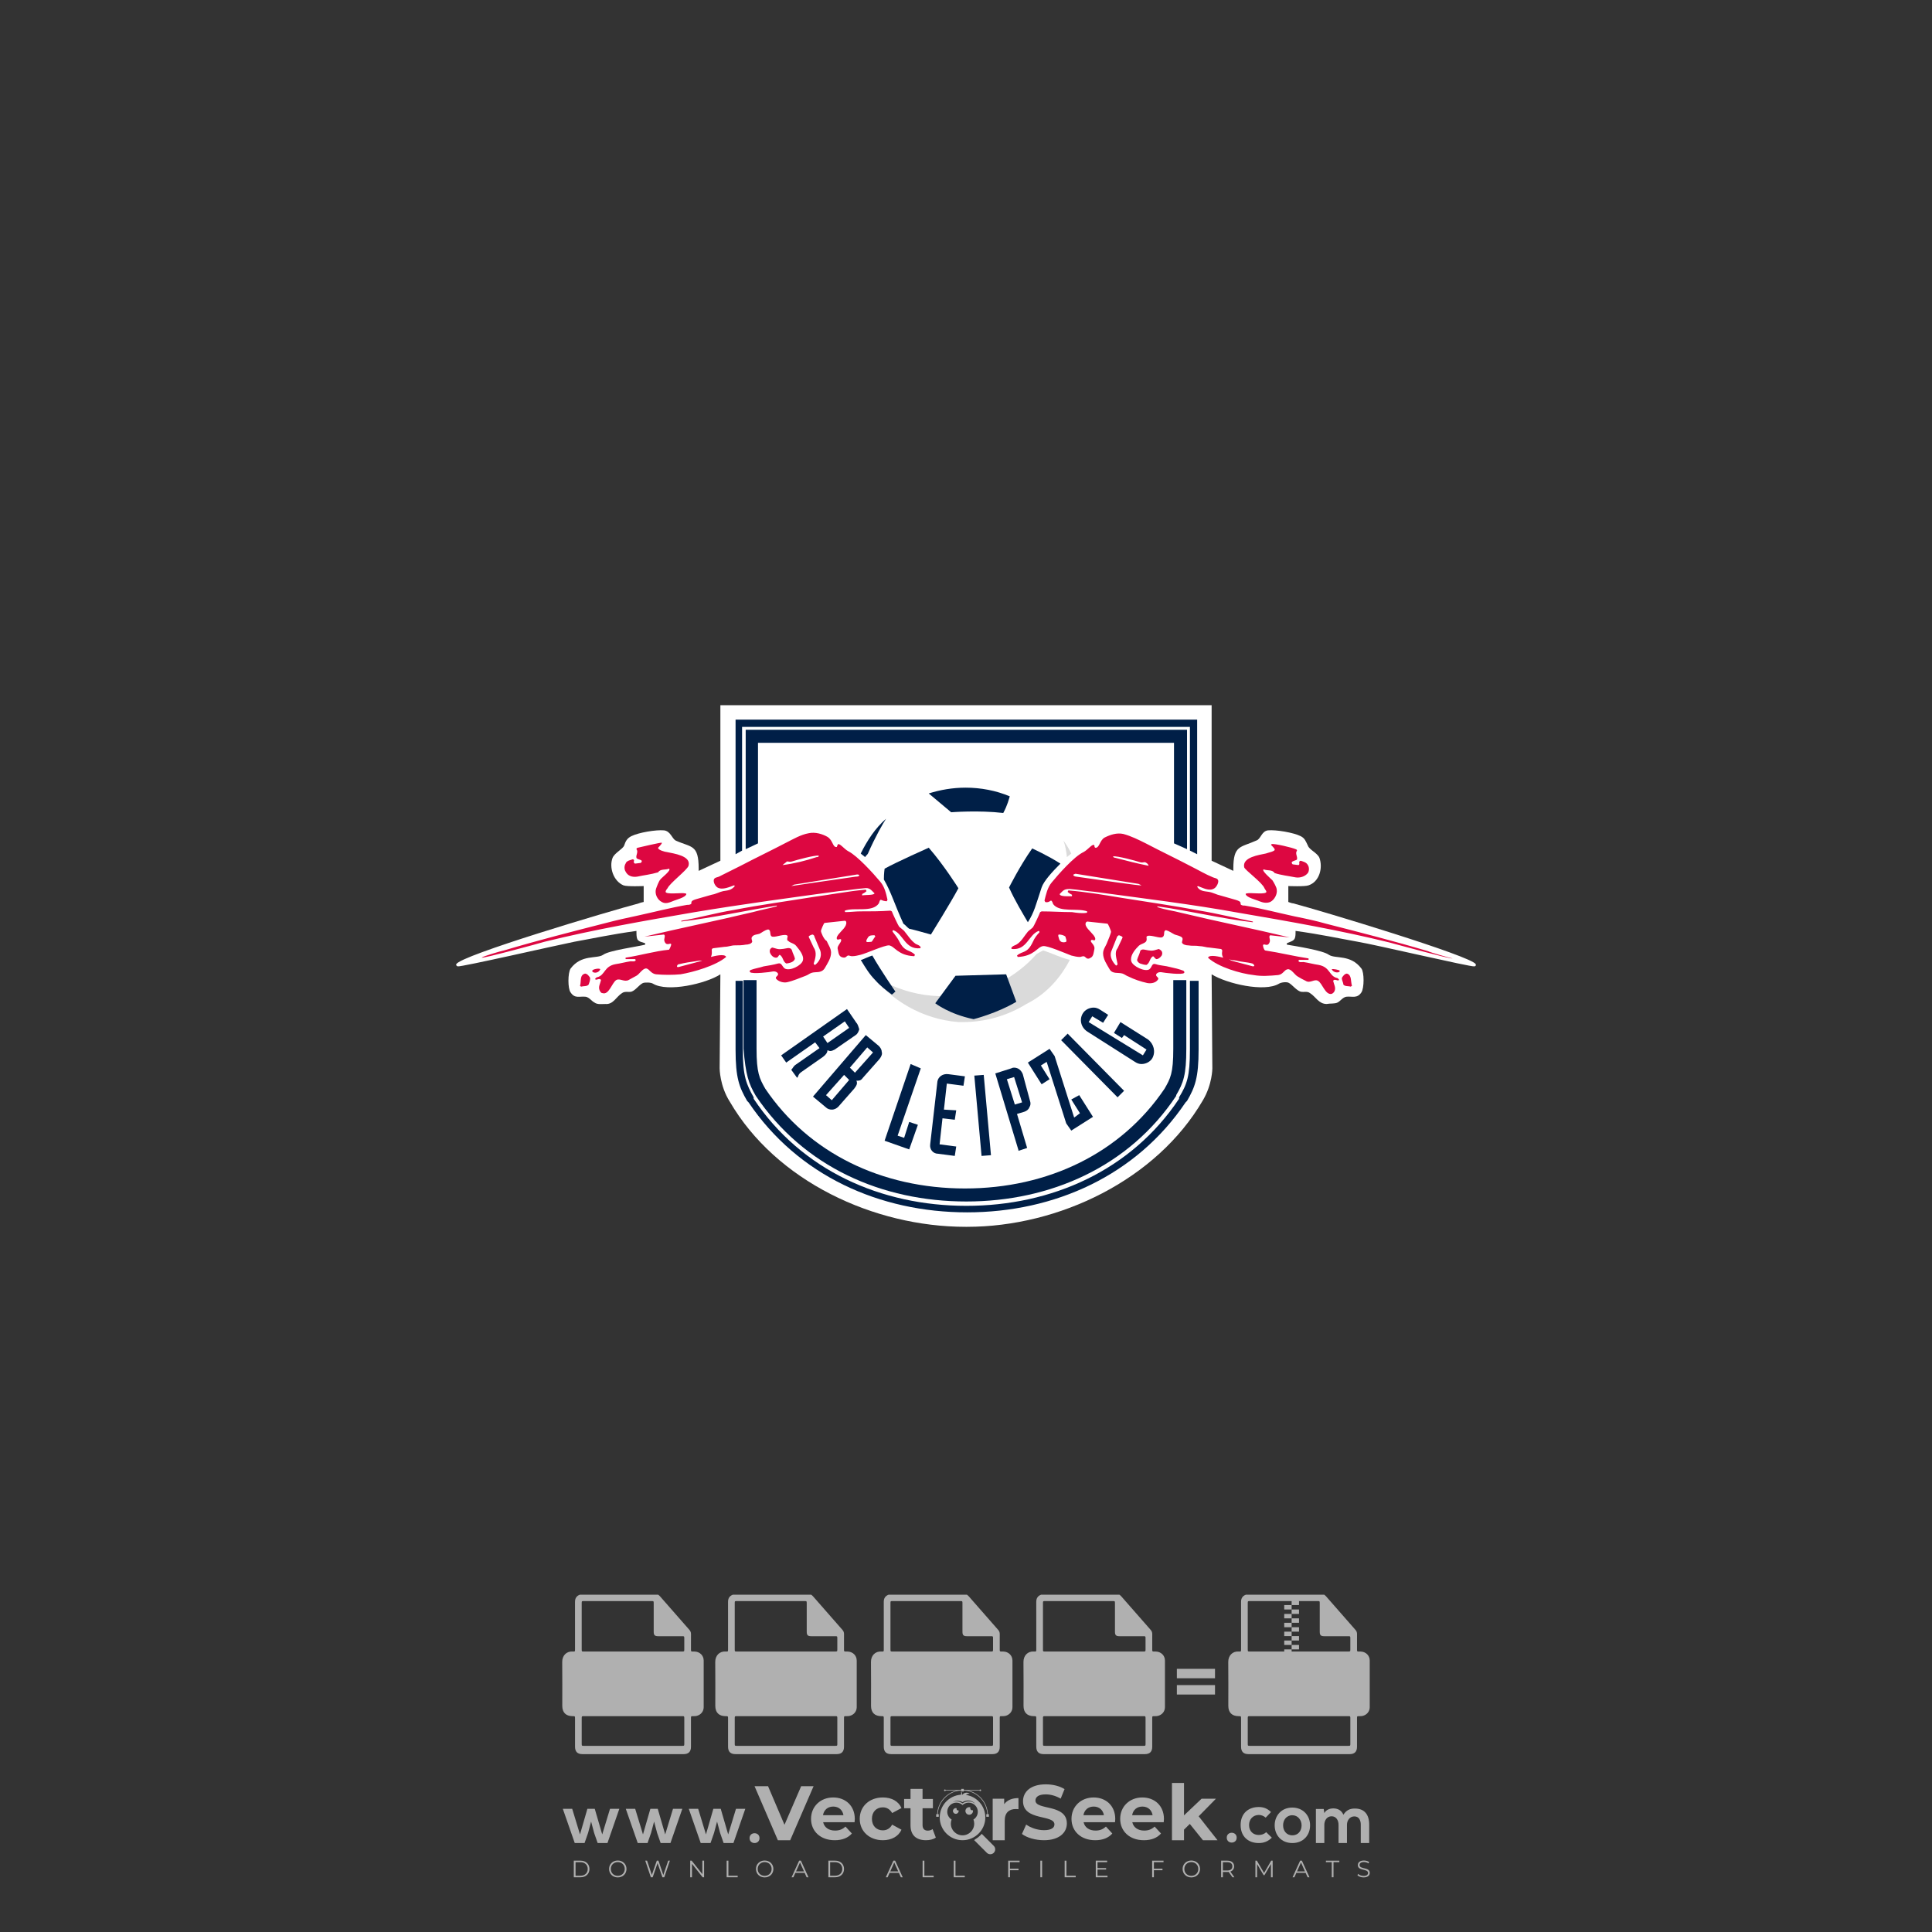 <?xml version="1.0" encoding="iso-8859-1"?>
<!-- Generator: Adobe Illustrator 26.0.1, SVG Export Plug-In . SVG Version: 6.00 Build 0)  -->
<svg version="1.1" id="Layer_1" xmlns="http://www.w3.org/2000/svg" xmlns:xlink="http://www.w3.org/1999/xlink" x="0px" y="0px"
	 viewBox="0 0 1000 1000" style="enable-background:new 0 0 1000 1000;" xml:space="preserve">
<rect x="0" y="0" width="1000" height="1000" fill="#333333" stroke="none"/>
<g id="watermark_1_">
	<g>
		<g id="watermark" style="opacity:0.61;">
			<g>
				<g>
					<g>
						<g>
							<polygon style="fill:#FFFFFF;" points="421.112,924.528 409.007,952.493 402.615,952.493 390.55,924.528 397.541,924.528 
								406.051,944.503 414.68,924.528 							"/>
						</g>
						<g>
							<path style="fill:#FFFFFF;" d="M442.323,943.185h-16.26c0.599,2.677,2.876,4.315,6.153,4.315
								c2.277,0,3.915-0.679,5.393-2.077l3.316,3.595c-1.997,2.278-4.994,3.476-8.868,3.476c-7.431,0-12.265-4.674-12.265-11.067
								c0-6.432,4.914-11.066,11.466-11.066c6.312,0,11.186,4.235,11.186,11.146C442.443,941.987,442.363,942.666,442.323,943.185
								 M425.983,939.55h10.587c-0.44-2.717-2.478-4.475-5.274-4.475C428.46,935.075,426.422,936.793,425.983,939.55"/>
						</g>
						<g>
							<path style="fill:#FFFFFF;" d="M444.997,941.427c0-6.471,4.994-11.066,11.985-11.066c4.514,0,8.07,1.958,9.628,5.473
								l-4.834,2.597c-1.159-2.038-2.877-2.956-4.834-2.956c-3.156,0-5.633,2.198-5.633,5.952c0,3.756,2.477,5.953,5.633,5.953
								c1.958,0,3.675-0.879,4.834-2.956l4.834,2.637c-1.558,3.436-5.114,5.433-9.628,5.433
								C449.991,952.493,444.997,947.899,444.997,941.427"/>
						</g>
						<g>
							<path style="fill:#FFFFFF;" d="M484.386,951.135c-1.279,0.919-3.157,1.358-5.074,1.358c-5.073,0-8.03-2.597-8.03-7.711
								v-8.829h-3.316v-4.794h3.316v-5.233h6.232v5.233h5.353v4.794h-5.353v8.749c0,1.837,0.998,2.836,2.677,2.836
								c0.918,0,1.837-0.279,2.517-0.799L484.386,951.135z"/>
						</g>
					</g>
					<g>
						<path style="fill:#FFFFFF;" d="M527.157,930.68v5.753c-0.519-0.04-0.918-0.08-1.398-0.08c-3.435,0-5.713,1.877-5.713,5.993
							v10.147h-6.232V931h5.953v2.836C521.284,931.759,523.841,930.68,527.157,930.68"/>
					</g>
					<g>
						<path style="fill:#FFFFFF;" d="M528.954,949.257l2.197-4.874c2.357,1.718,5.873,2.916,9.229,2.916
							c3.836,0,5.393-1.278,5.393-2.996c0-5.233-16.26-1.638-16.26-12.025c0-4.754,3.835-8.709,11.785-8.709
							c3.516,0,7.112,0.839,9.708,2.477l-1.998,4.914c-2.597-1.478-5.273-2.197-7.75-2.197c-3.835,0-5.313,1.438-5.313,3.196
							c0,5.154,16.259,1.598,16.259,11.865c0,4.675-3.875,8.67-11.865,8.67C535.905,952.493,531.43,951.175,528.954,949.257"/>
					</g>
					<g>
						<path style="fill:#FFFFFF;" d="M577.131,943.185h-16.26c0.599,2.677,2.876,4.315,6.153,4.315c2.277,0,3.915-0.679,5.393-2.077
							l3.316,3.595c-1.998,2.278-4.994,3.476-8.869,3.476c-7.431,0-12.265-4.674-12.265-11.067c0-6.432,4.914-11.066,11.466-11.066
							c6.312,0,11.187,4.235,11.187,11.146C577.251,941.987,577.171,942.666,577.131,943.185 M560.791,939.55h10.587
							c-0.439-2.717-2.477-4.475-5.273-4.475C563.268,935.075,561.231,936.793,560.791,939.55"/>
					</g>
					<g>
						<path style="fill:#FFFFFF;" d="M602.337,943.185h-16.26c0.599,2.677,2.876,4.315,6.152,4.315c2.277,0,3.915-0.679,5.393-2.077
							l3.316,3.595c-1.998,2.278-4.994,3.476-8.869,3.476c-7.431,0-12.265-4.674-12.265-11.067c0-6.432,4.914-11.066,11.466-11.066
							c6.312,0,11.186,4.235,11.186,11.146C602.457,941.987,602.377,942.666,602.337,943.185 M585.997,939.55h10.587
							c-0.439-2.717-2.477-4.475-5.273-4.475C588.474,935.075,586.437,936.793,585.997,939.55"/>
					</g>
					<g>
						<polygon style="fill:#FFFFFF;" points="615.838,944.064 612.841,947.02 612.841,952.493 606.61,952.493 606.61,922.85 
							612.841,922.85 612.841,939.629 621.95,931 629.381,931 620.432,940.108 630.18,952.493 622.63,952.493 						"/>
					</g>
					<g>
						<path style="fill:#FFFFFF;" d="M514.371,955.416L514.371,955.416l-6.226-6.226c-0.947,1.107-2.075,2.054-3.339,2.796
							c-0.201,0.15-0.406,0.296-0.616,0.433l6.589,6.589c0.992,0.992,2.601,0.992,3.592,0
							C515.363,958.017,515.363,956.408,514.371,955.416"/>
					</g>
					<g>
						<path style="fill:#FFFFFF;" d="M499.965,929.04c0.48-0.377,1.077-0.612,1.735-0.612c0.091,0,0.181,0.005,0.27,0.013
							c-0.466-0.34-1.041-0.542-1.663-0.542c-0.859,0-1.619,0.392-2.137,0.998c-0.111,0-0.218,0.013-0.328,0.016
							c0.086-0.167,0.139-0.354,0.139-0.555c0-0.509-0.311-0.945-0.752-1.13c0.19,0.275,0.301,0.608,0.301,0.968
							c0,0.267-0.066,0.517-0.176,0.742c-6.119,0.437-10.95,5.527-10.95,11.757c0,6.516,5.283,11.799,11.799,11.799
							c6.517,0,11.8-5.283,11.8-11.799C510.004,934.777,505.644,929.892,499.965,929.04 M495.61,932.114
							c0.947,0,1.837,0.244,2.611,0.674c0.813-0.532,1.785-0.842,2.828-0.842c1.547,0,2.934,0.68,3.883,1.756
							c-0.948-0.826-2.186-1.328-3.541-1.328c-0.977,0-1.895,0.261-2.686,0.716c-0.172,0.1-0.34,0.208-0.499,0.326
							c-0.142-0.104-0.29-0.203-0.444-0.292c-0.803-0.476-1.741-0.749-2.743-0.749c-0.653,0-1.279,0.117-1.86,0.331
							C493.895,932.328,494.727,932.114,495.61,932.114 M503.858,941.785c0.25,0.664,0.394,1.38,0.394,2.131
							c0,3.34-2.707,6.047-6.047,6.047c-3.339,0-6.047-2.707-6.047-6.047c0-0.751,0.143-1.467,0.394-2.131
							c-1.35-0.831-2.253-2.317-2.253-4.019c0-2.607,2.114-4.72,4.72-4.72c1.23,0,2.346,0.474,3.186,1.244
							c0.84-0.77,1.956-1.244,3.186-1.244c2.607,0,4.72,2.113,4.72,4.72C506.111,939.467,505.208,940.954,503.858,941.785"/>
					</g>
					<g>
						<path style="fill:#FFFFFF;" d="M503.627,937.351c0,1.082-0.879,1.961-1.961,1.961c-1.082,0-1.961-0.879-1.961-1.961
							s0.879-1.961,1.961-1.961c0.22,0,0.428,0.037,0.625,0.102c-0.065,0.135-0.099,0.287-0.099,0.445
							c0,0.595,0.482,1.076,1.077,1.076c0.11,0,0.217-0.017,0.318-0.048C503.613,937.089,503.627,937.218,503.627,937.351"/>
					</g>
					<g>
						<path style="fill:#FFFFFF;" d="M496.201,937.351c0,0.818-0.665,1.482-1.483,1.482c-0.818,0-1.483-0.664-1.483-1.482
							s0.665-1.483,1.483-1.483c0.166,0,0.324,0.027,0.473,0.077c-0.049,0.102-0.075,0.217-0.075,0.337
							c0,0.449,0.364,0.814,0.814,0.814c0.083,0,0.164-0.013,0.241-0.036C496.191,937.153,496.201,937.251,496.201,937.351"/>
					</g>
					<g>
						<g>
							<g>
								<rect x="484.56" y="939.024" style="fill:#FFFFFF;" width="1.34" height="1.34"/>
							</g>
							<g>
								<rect x="510.51" y="939.024" style="fill:#FFFFFF;" width="1.34" height="1.34"/>
							</g>
							<g>
								<path style="fill:#FFFFFF;" d="M511.332,939.572h-0.304c0-7.07-5.752-12.823-12.823-12.823
									c-7.07,0-12.823,5.753-12.823,12.823h-0.305c0-3.506,1.365-6.803,3.845-9.282c2.479-2.48,5.776-3.845,9.282-3.845
									c3.507,0,6.803,1.365,9.283,3.845C509.966,932.769,511.332,936.065,511.332,939.572"/>
							</g>
						</g>
						<g>
							<rect x="497.534" y="925.927" style="fill:#FFFFFF;" width="1.34" height="1.34"/>
						</g>
						<g>
							<rect x="489.006" y="926.445" style="fill:#FFFFFF;" width="18.397" height="0.304"/>
						</g>
						<g>
							<path style="fill:#FFFFFF;" d="M489.494,926.658c0,0.235-0.191,0.427-0.427,0.427c-0.235,0-0.426-0.191-0.426-0.427
								s0.191-0.427,0.426-0.427C489.303,926.231,489.494,926.422,489.494,926.658"/>
						</g>
						<g>
							<path style="fill:#FFFFFF;" d="M507.829,926.658c0,0.235-0.191,0.427-0.427,0.427c-0.235,0-0.426-0.191-0.426-0.427
								s0.191-0.427,0.426-0.427C507.639,926.231,507.829,926.422,507.829,926.658"/>
						</g>
					</g>
				</g>
				<g>
					<path style="fill:#FFFFFF;" d="M640.109,951.171c0,3.395-5.146,3.395-5.146,0C634.963,947.779,640.109,947.779,640.109,951.171
						z"/>
				</g>
				<g>
					<g>
						<g>
							<path style="fill:#FFFFFF;" d="M307.849,936.236l3.859,13.253l4.038-13.253h4.823l-6.145,17.721h-5.073l-1.822-5.216
								l-1.572-5.896l-1.571,5.896l-1.822,5.216h-5.073l-6.18-17.721h4.858l4.038,13.253l3.822-13.253H307.849z"/>
						</g>
						<g>
							<path style="fill:#FFFFFF;" d="M340.449,936.236l3.859,13.253l4.038-13.253h4.823l-6.145,17.721h-5.073l-1.822-5.216
								l-1.571-5.896l-1.572,5.896l-1.822,5.216h-5.073l-6.18-17.721h4.858l4.038,13.253l3.822-13.253H340.449z"/>
						</g>
						<g>
							<path style="fill:#FFFFFF;" d="M373.048,936.236l3.859,13.253l4.038-13.253h4.823l-6.145,17.721h-5.073l-1.822-5.216
								l-1.572-5.896l-1.571,5.896l-1.822,5.216h-5.073l-6.18-17.721h4.858l4.038,13.253l3.822-13.253H373.048z"/>
						</g>
					</g>
					<g>
						<path style="fill:#FFFFFF;" d="M393.123,951.412c0,3.395-5.146,3.395-5.146,0C387.977,948.02,393.123,948.02,393.123,951.412z
							"/>
					</g>
					<g>
						<path style="fill:#FFFFFF;" d="M658.296,951.171c-2.036,2.001-4.177,2.787-6.787,2.787c-5.108,0-9.361-3.072-9.361-9.323
							c0-6.251,4.253-9.326,9.361-9.326c2.502,0,4.43,0.716,6.359,2.609l-2.752,2.894c-1.036-0.931-2.321-1.393-3.534-1.393
							c-2.929,0-5.073,2.144-5.073,5.216c0,3.357,2.286,5.143,5,5.143c1.393,0,2.787-0.393,3.857-1.463L658.296,951.171z"/>
					</g>
					<g>
						<path style="fill:#FFFFFF;" d="M678.097,944.777c0,5.073-3.465,9.181-9.181,9.181c-5.716,0-9.146-4.107-9.146-9.181
							c0-5.038,3.502-9.181,9.111-9.181S678.097,939.739,678.097,944.777z M664.128,944.777c0,2.679,1.609,5.181,4.788,5.181
							c3.179,0,4.788-2.502,4.788-5.181c0-2.644-1.859-5.216-4.788-5.216C665.772,939.561,664.128,942.133,664.128,944.777z"/>
					</g>
					<g>
						<path style="fill:#FFFFFF;" d="M692.828,953.958v-9.431c0-2.324-1.216-4.43-3.61-4.43c-2.356,0-3.75,2.106-3.75,4.43v9.431
							h-4.36v-17.649h4.038l0.323,2.144c0.928-1.786,2.964-2.429,4.643-2.429c2.109,0,4.218,0.858,5.216,3.287
							c1.574-2.502,3.61-3.217,5.896-3.217c5,0,7.467,3.075,7.467,8.36v9.504h-4.361v-9.504c0-2.321-0.963-4.288-3.322-4.288
							c-2.356,0-3.822,2.036-3.822,4.36v9.431H692.828z"/>
					</g>
				</g>
			</g>
		</g>
		<g style="opacity:0.61;">
			<g>
				<g>
					<path style="fill:#FFFFFF;" d="M708.973,859.493c-0.013-2.665-2.087-4.618-4.766-4.659c-2.011-0.031-1.81,0.261-1.815-1.887
						c-0.006-2.389-0.015-4.778,0.006-7.166c0.007-0.824-0.243-1.505-0.787-2.125c-5.098-5.81-10.184-11.63-15.281-17.441
						c-0.262-0.299-0.599-0.532-0.901-0.796c-13.528,0-27.055,0-40.583,0c-1.729,0.639-2.482,1.889-2.478,3.72
						c0.021,8.159,0.009,16.318,0.008,24.478c0,1.21-0.007,1.281-1.197,1.201c-3.258-0.221-5.477,2.147-5.436,5.426
						c0.096,7.568,0.028,15.137,0.031,22.706c0.001,3.44,1.887,5.32,5.333,5.331c1.267,0.004,1.268,0.004,1.268,1.306
						c0.001,4.831-0.002,9.662,0.002,14.493c0.002,2.595,1.262,3.855,3.85,3.855c17.446,0.001,34.891,0.001,52.337,0
						c2.543,0,3.822-1.268,3.824-3.799c0.005-4.912,0.001-9.823,0.003-14.735c0-1.115,0.005-1.112,1.131-1.121
						c0.589-0.005,1.177,0.017,1.761-0.127c2.169-0.535,3.68-2.273,3.689-4.503C709.007,875.597,709.011,867.545,708.973,859.493z
						 M647.034,828.716c11.619-0.001,23.237-0.001,34.856,0c1.193,0,1.206,0.015,1.207,1.222c0.001,4.884-0.002,9.767,0.002,14.651
						c0.001,1.765,0.543,2.305,2.307,2.306c4.159,0.003,8.318,0,12.477,0.003c0.997,0.001,1.044,0.046,1.046,1.052
						c0.006,1.932,0.005,3.864,0,5.796c-0.003,1.038-0.051,1.085-1.098,1.085c-8.479,0.002-16.958,0.001-25.438,0.001
						c-8.452,0-16.905,0-25.357,0c-1.198,0-1.202-0.003-1.202-1.221c-0.001-7.889-0.001-15.778,0-23.667
						C645.835,828.724,645.844,828.716,647.034,828.716z M697.728,903.645c-8.454,0.001-16.908,0.001-25.362,0.001
						c-8.427,0-16.854,0.001-25.281,0c-1.245,0-1.249-0.003-1.249-1.262c-0.001-4.348-0.003-8.696,0.001-13.043
						c0.001-1.01,0.051-1.059,1.041-1.059c16.989-0.002,33.977-0.002,50.966,0c1.041,0,1.086,0.044,1.087,1.094
						c0.003,4.348,0.003,8.696,0.001,13.043C698.931,903.634,698.92,903.645,697.728,903.645z"/>
				</g>
				<g>
					<g>
						<rect x="668.546" y="828.478" style="fill:#FFFFFF;" width="3.825" height="2.295"/>
					</g>
					<g>
						<rect x="664.722" y="830.773" style="fill:#FFFFFF;" width="3.825" height="2.295"/>
					</g>
					<g>
						<rect x="668.546" y="833.068" style="fill:#FFFFFF;" width="3.825" height="2.295"/>
					</g>
					<g>
						<rect x="664.722" y="835.363" style="fill:#FFFFFF;" width="3.825" height="2.295"/>
					</g>
					<g>
						<rect x="668.546" y="837.658" style="fill:#FFFFFF;" width="3.825" height="2.295"/>
					</g>
					<g>
						<rect x="664.722" y="839.953" style="fill:#FFFFFF;" width="3.825" height="2.295"/>
					</g>
					<g>
						<rect x="668.546" y="842.247" style="fill:#FFFFFF;" width="3.825" height="2.295"/>
					</g>
					<g>
						<rect x="664.722" y="844.542" style="fill:#FFFFFF;" width="3.825" height="2.295"/>
					</g>
					<g>
						<rect x="668.546" y="846.837" style="fill:#FFFFFF;" width="3.825" height="2.295"/>
					</g>
					<g>
						<rect x="664.722" y="849.132" style="fill:#FFFFFF;" width="3.825" height="2.295"/>
					</g>
					<g>
						<rect x="668.546" y="851.427" style="fill:#FFFFFF;" width="3.825" height="2.295"/>
					</g>
					<g>
						<rect x="664.722" y="853.722" style="fill:#FFFFFF;" width="3.825" height="2.295"/>
					</g>
				</g>
			</g>
			<g>
				<path style="fill:#FFFFFF;" d="M364.231,859.493c-0.013-2.665-2.087-4.618-4.766-4.659c-2.011-0.031-1.81,0.261-1.815-1.887
					c-0.006-2.389-0.015-4.778,0.006-7.166c0.007-0.824-0.243-1.505-0.787-2.125c-5.098-5.81-10.184-11.63-15.281-17.441
					c-0.262-0.299-0.599-0.532-0.901-0.796c-13.528,0-27.055,0-40.583,0c-1.729,0.639-2.482,1.889-2.478,3.72
					c0.021,8.159,0.009,16.318,0.008,24.478c0,1.21-0.007,1.281-1.197,1.201c-3.258-0.221-5.477,2.147-5.436,5.426
					c0.096,7.568,0.028,15.137,0.031,22.706c0.001,3.44,1.887,5.32,5.333,5.331c1.267,0.004,1.268,0.004,1.268,1.306
					c0.001,4.831-0.002,9.662,0.002,14.493c0.002,2.595,1.262,3.855,3.85,3.855c17.446,0.001,34.891,0.001,52.337,0
					c2.543,0,3.822-1.268,3.824-3.799c0.005-4.912,0.001-9.823,0.003-14.735c0-1.115,0.004-1.112,1.131-1.121
					c0.589-0.005,1.177,0.017,1.761-0.127c2.169-0.535,3.68-2.273,3.689-4.503C364.264,875.597,364.269,867.545,364.231,859.493z
					 M302.292,828.716c11.619-0.001,23.237-0.001,34.856,0c1.192,0,1.206,0.015,1.207,1.222c0.001,4.884-0.001,9.767,0.002,14.651
					c0.001,1.765,0.543,2.305,2.307,2.306c4.159,0.003,8.318,0,12.477,0.003c0.997,0.001,1.044,0.046,1.046,1.052
					c0.006,1.932,0.005,3.864,0,5.796c-0.003,1.038-0.051,1.085-1.098,1.085c-8.479,0.002-16.958,0.001-25.438,0.001
					c-8.452,0-16.905,0-25.357,0c-1.198,0-1.202-0.003-1.202-1.221c-0.001-7.889-0.001-15.778,0-23.667
					C301.093,828.724,301.102,828.716,302.292,828.716z M352.985,903.645c-8.454,0.001-16.908,0.001-25.362,0.001
					c-8.427,0-16.854,0.001-25.281,0c-1.245,0-1.249-0.003-1.249-1.262c-0.001-4.348-0.003-8.696,0.001-13.043
					c0.001-1.01,0.051-1.059,1.041-1.059c16.989-0.002,33.977-0.002,50.966,0c1.041,0,1.086,0.044,1.087,1.094
					c0.003,4.348,0.003,8.696,0.001,13.043C354.188,903.634,354.177,903.645,352.985,903.645z"/>
			</g>
			<g>
				<path style="fill:#FFFFFF;" d="M303.581,879.891v-17.193h6.051c0.816,0,1.581,0.132,2.293,0.396
					c0.712,0.264,1.333,0.636,1.861,1.117c0.527,0.48,0.944,1.053,1.248,1.717c0.304,0.665,0.456,1.397,0.456,2.198
					c0,0.816-0.152,1.557-0.456,2.221s-0.721,1.236-1.248,1.717c-0.529,0.48-1.149,0.852-1.861,1.117
					c-0.713,0.264-1.477,0.396-2.293,0.396h-2.809v6.315H303.581z M309.68,870.503c0.848,0,1.489-0.241,1.921-0.721
					c0.432-0.48,0.648-1.032,0.648-1.656c0-0.304-0.052-0.601-0.156-0.889c-0.105-0.288-0.264-0.54-0.48-0.756
					c-0.216-0.217-0.484-0.388-0.805-0.516c-0.32-0.129-0.696-0.193-1.128-0.193h-2.857v4.731H309.68z"/>
				<path style="fill:#FFFFFF;" d="M317.796,862.699h3.77l6.916,11.526h0.191l-0.191-3.314v-8.212h3.217v17.193h-3.409l-7.3-12.174
					h-0.191l0.191,3.314v8.86h-3.193V862.699z"/>
				<path style="fill:#FFFFFF;" d="M343.08,870.454h8.429c0.048,0.193,0.087,0.425,0.12,0.697c0.031,0.272,0.048,0.544,0.048,0.816
					c0,1.104-0.167,2.145-0.504,3.121c-0.336,0.977-0.865,1.849-1.585,2.618c-0.768,0.817-1.69,1.449-2.761,1.897
					c-1.073,0.448-2.298,0.672-3.674,0.672c-1.249,0-2.426-0.224-3.53-0.672c-1.104-0.447-2.065-1.072-2.881-1.873
					c-0.816-0.8-1.465-1.749-1.945-2.845c-0.48-1.097-0.72-2.293-0.72-3.59c0-1.296,0.24-2.493,0.72-3.589s1.129-2.045,1.945-2.845
					c0.816-0.8,1.777-1.425,2.881-1.873c1.104-0.448,2.281-0.672,3.53-0.672c1.392,0,2.637,0.24,3.734,0.72
					c1.097,0.48,2.036,1.144,2.821,1.993l-2.232,2.185c-0.562-0.592-1.185-1.044-1.874-1.357s-1.513-0.468-2.473-0.468
					c-0.786,0-1.53,0.14-2.234,0.421c-0.705,0.28-1.321,0.676-1.85,1.188c-0.527,0.512-0.949,1.133-1.259,1.861
					c-0.312,0.728-0.469,1.541-0.469,2.437c0,0.897,0.157,1.709,0.469,2.438c0.311,0.728,0.735,1.349,1.271,1.861
					c0.536,0.512,1.156,0.909,1.862,1.188c0.704,0.281,1.457,0.421,2.258,0.421c0.911,0,1.684-0.132,2.317-0.396
					c0.632-0.264,1.171-0.604,1.62-1.021c0.321-0.288,0.598-0.652,0.829-1.092s0.412-0.932,0.541-1.477h-5.404V870.454z"/>
			</g>
			<g>
				<path style="fill:#FFFFFF;" d="M443.437,859.493c-0.013-2.665-2.087-4.618-4.766-4.659c-2.011-0.031-1.81,0.261-1.815-1.887
					c-0.006-2.389-0.015-4.778,0.006-7.166c0.007-0.824-0.243-1.505-0.787-2.125c-5.098-5.81-10.184-11.63-15.281-17.441
					c-0.262-0.299-0.599-0.532-0.901-0.796c-13.528,0-27.055,0-40.583,0c-1.729,0.639-2.482,1.889-2.478,3.72
					c0.021,8.159,0.009,16.318,0.008,24.478c0,1.21-0.007,1.281-1.197,1.201c-3.258-0.221-5.477,2.147-5.436,5.426
					c0.096,7.568,0.028,15.137,0.031,22.706c0.001,3.44,1.887,5.32,5.333,5.331c1.267,0.004,1.268,0.004,1.268,1.306
					c0.001,4.831-0.002,9.662,0.002,14.493c0.002,2.595,1.262,3.855,3.85,3.855c17.446,0.001,34.891,0.001,52.337,0
					c2.543,0,3.822-1.268,3.824-3.799c0.005-4.912,0.001-9.823,0.003-14.735c0-1.115,0.004-1.112,1.131-1.121
					c0.589-0.005,1.177,0.017,1.761-0.127c2.169-0.535,3.68-2.273,3.689-4.503C443.47,875.597,443.475,867.545,443.437,859.493z
					 M381.498,828.716c11.619-0.001,23.237-0.001,34.856,0c1.192,0,1.206,0.015,1.207,1.222c0.001,4.884-0.001,9.767,0.002,14.651
					c0.001,1.765,0.543,2.305,2.307,2.306c4.159,0.003,8.318,0,12.477,0.003c0.997,0.001,1.044,0.046,1.046,1.052
					c0.006,1.932,0.005,3.864,0,5.796c-0.003,1.038-0.051,1.085-1.098,1.085c-8.479,0.002-16.958,0.001-25.438,0.001
					c-8.452,0-16.905,0-25.357,0c-1.198,0-1.202-0.003-1.202-1.221c-0.001-7.889-0.001-15.778,0-23.667
					C380.299,828.724,380.308,828.716,381.498,828.716z M432.192,903.645c-8.454,0.001-16.908,0.001-25.362,0.001
					c-8.427,0-16.854,0.001-25.281,0c-1.245,0-1.249-0.003-1.249-1.262c-0.001-4.348-0.002-8.696,0.001-13.043
					c0.001-1.01,0.051-1.059,1.041-1.059c16.989-0.002,33.977-0.002,50.966,0c1.041,0,1.086,0.044,1.087,1.094
					c0.003,4.348,0.003,8.696,0.001,13.043C433.394,903.634,433.384,903.645,432.192,903.645z"/>
			</g>
			<g>
				<path style="fill:#FFFFFF;" d="M402.272,862.699h3.698l6.46,17.193h-3.578l-1.416-4.106h-6.628l-1.417,4.106h-3.578
					L402.272,862.699z M406.379,872.808l-1.537-4.298l-0.625-2.089h-0.192l-0.625,2.089l-1.537,4.298H406.379z"/>
				<path style="fill:#FFFFFF;" d="M415.815,866.541c-0.273,0-0.533-0.052-0.781-0.156c-0.248-0.104-0.465-0.248-0.648-0.432
					c-0.184-0.184-0.328-0.396-0.432-0.636c-0.105-0.241-0.156-0.504-0.156-0.793s0.052-0.552,0.156-0.793
					c0.104-0.24,0.248-0.452,0.432-0.636c0.184-0.184,0.4-0.328,0.648-0.432c0.248-0.104,0.508-0.156,0.781-0.156
					c0.56,0,1.041,0.196,1.441,0.588c0.4,0.393,0.601,0.869,0.601,1.429c0,0.56-0.201,1.037-0.601,1.428
					C416.856,866.345,416.375,866.541,415.815,866.541z M414.255,879.891v-11.766h3.145v11.766H414.255z"/>
			</g>
			<g>
				<path style="fill:#FFFFFF;" d="M524.043,859.493c-0.013-2.665-2.087-4.618-4.766-4.659c-2.011-0.031-1.81,0.261-1.815-1.887
					c-0.006-2.389-0.015-4.778,0.006-7.166c0.007-0.824-0.243-1.505-0.787-2.125c-5.098-5.81-10.184-11.63-15.281-17.441
					c-0.262-0.299-0.599-0.532-0.901-0.796c-13.528,0-27.055,0-40.583,0c-1.729,0.639-2.482,1.889-2.478,3.72
					c0.021,8.159,0.009,16.318,0.008,24.478c0,1.21-0.007,1.281-1.197,1.201c-3.258-0.221-5.477,2.147-5.436,5.426
					c0.096,7.568,0.028,15.137,0.031,22.706c0.001,3.44,1.887,5.32,5.333,5.331c1.267,0.004,1.268,0.004,1.268,1.306
					c0.001,4.831-0.002,9.662,0.002,14.493c0.002,2.595,1.262,3.855,3.85,3.855c17.446,0.001,34.891,0.001,52.337,0
					c2.543,0,3.822-1.268,3.824-3.799c0.005-4.912,0.001-9.823,0.003-14.735c0-1.115,0.004-1.112,1.131-1.121
					c0.589-0.005,1.177,0.017,1.761-0.127c2.169-0.535,3.68-2.273,3.689-4.503C524.076,875.597,524.081,867.545,524.043,859.493z
					 M462.104,828.716c11.619-0.001,23.237-0.001,34.856,0c1.192,0,1.206,0.015,1.207,1.222c0.001,4.884-0.001,9.767,0.002,14.651
					c0.001,1.765,0.543,2.305,2.307,2.306c4.159,0.003,8.318,0,12.477,0.003c0.997,0.001,1.044,0.046,1.046,1.052
					c0.006,1.932,0.005,3.864,0,5.796c-0.003,1.038-0.051,1.085-1.098,1.085c-8.479,0.002-16.958,0.001-25.438,0.001
					c-8.452,0-16.905,0-25.357,0c-1.198,0-1.202-0.003-1.202-1.221c-0.001-7.889-0.001-15.778,0-23.667
					C460.905,828.724,460.914,828.716,462.104,828.716z M512.798,903.645c-8.454,0.001-16.908,0.001-25.362,0.001
					c-8.427,0-16.854,0.001-25.281,0c-1.245,0-1.249-0.003-1.249-1.262c-0.001-4.348-0.002-8.696,0.001-13.043
					c0.001-1.01,0.051-1.059,1.041-1.059c16.989-0.002,33.977-0.002,50.966,0c1.041,0,1.086,0.044,1.087,1.094
					c0.003,4.348,0.003,8.696,0.001,13.043C514,903.634,513.989,903.645,512.798,903.645z"/>
			</g>
			<g>
				<path style="fill:#FFFFFF;" d="M470.308,880.275c-0.737,0-1.441-0.104-2.113-0.312c-0.672-0.208-1.289-0.52-1.849-0.936
					c-0.56-0.416-1.048-0.925-1.464-1.525c-0.417-0.601-0.745-1.301-0.985-2.101l3.049-1.2c0.224,0.864,0.616,1.581,1.177,2.149
					s1.297,0.852,2.209,0.852c0.336,0,0.66-0.044,0.973-0.132c0.312-0.087,0.592-0.216,0.84-0.384
					c0.248-0.168,0.444-0.38,0.589-0.636c0.144-0.256,0.216-0.552,0.216-0.888c0-0.32-0.056-0.608-0.168-0.865
					c-0.112-0.255-0.3-0.495-0.564-0.72c-0.264-0.224-0.609-0.44-1.033-0.648c-0.424-0.208-0.948-0.424-1.572-0.648l-1.056-0.384
					c-0.465-0.16-0.933-0.376-1.405-0.648c-0.472-0.272-0.9-0.6-1.284-0.985c-0.385-0.384-0.701-0.836-0.949-1.357
					c-0.249-0.52-0.372-1.108-0.372-1.765c0-0.672,0.132-1.301,0.396-1.885c0.264-0.584,0.64-1.096,1.129-1.537
					c0.488-0.44,1.072-0.784,1.753-1.032c0.681-0.248,1.437-0.372,2.269-0.372c0.864,0,1.612,0.116,2.245,0.348
					c0.633,0.232,1.168,0.528,1.609,0.888c0.44,0.36,0.796,0.757,1.068,1.188c0.272,0.433,0.472,0.84,0.601,1.225l-2.857,1.2
					c-0.161-0.48-0.453-0.913-0.876-1.297c-0.425-0.384-1.005-0.576-1.741-0.576c-0.704,0-1.289,0.164-1.753,0.492
					c-0.465,0.329-0.697,0.757-0.697,1.285c0,0.512,0.224,0.949,0.672,1.309c0.448,0.36,1.161,0.708,2.137,1.044l1.081,0.36
					c0.688,0.241,1.316,0.517,1.885,0.828c0.568,0.312,1.056,0.684,1.465,1.117c0.408,0.433,0.72,0.925,0.936,1.477
					c0.217,0.552,0.324,1.189,0.324,1.909c0,0.897-0.18,1.669-0.54,2.317c-0.36,0.648-0.82,1.181-1.38,1.597
					c-0.561,0.416-1.193,0.728-1.897,0.936C471.668,880.172,470.98,880.275,470.308,880.275z"/>
				<path style="fill:#FFFFFF;" d="M477.175,862.699h3.506l3.554,10.349l0.625,2.209h0.192l0.672-2.209l3.698-10.349h3.506
					l-6.268,17.193h-3.409L477.175,862.699z"/>
				<path style="fill:#FFFFFF;" d="M502.388,870.454h8.428c0.048,0.193,0.088,0.425,0.12,0.697c0.033,0.272,0.049,0.544,0.049,0.816
					c0,1.104-0.169,2.145-0.505,3.121c-0.336,0.977-0.864,1.849-1.585,2.618c-0.768,0.817-1.688,1.449-2.761,1.897
					c-1.073,0.448-2.298,0.672-3.674,0.672c-1.249,0-2.425-0.224-3.529-0.672c-1.105-0.447-2.066-1.072-2.882-1.873
					c-0.816-0.8-1.465-1.749-1.945-2.845c-0.48-1.097-0.72-2.293-0.72-3.59c0-1.296,0.241-2.493,0.72-3.589
					c0.48-1.097,1.129-2.045,1.945-2.845c0.816-0.8,1.777-1.425,2.882-1.873c1.104-0.448,2.28-0.672,3.529-0.672
					c1.392,0,2.637,0.24,3.734,0.72c1.097,0.48,2.038,1.144,2.822,1.993l-2.234,2.185c-0.56-0.592-1.185-1.044-1.874-1.357
					c-0.687-0.312-1.512-0.468-2.473-0.468c-0.784,0-1.528,0.14-2.234,0.421c-0.704,0.28-1.321,0.676-1.848,1.188
					c-0.528,0.512-0.949,1.133-1.261,1.861c-0.312,0.728-0.468,1.541-0.468,2.437c0,0.897,0.156,1.709,0.468,2.438
					c0.312,0.728,0.737,1.349,1.273,1.861c0.536,0.512,1.156,0.909,1.86,1.188c0.705,0.281,1.457,0.421,2.258,0.421
					c0.913,0,1.685-0.132,2.317-0.396c0.632-0.264,1.173-0.604,1.621-1.021c0.32-0.288,0.596-0.652,0.828-1.092
					c0.233-0.44,0.412-0.932,0.541-1.477h-5.402V870.454z"/>
			</g>
			<g>
				<path style="fill:#FFFFFF;" d="M602.976,859.493c-0.013-2.665-2.087-4.618-4.766-4.659c-2.011-0.031-1.81,0.261-1.815-1.887
					c-0.006-2.389-0.015-4.778,0.006-7.166c0.007-0.824-0.243-1.505-0.787-2.125c-5.098-5.81-10.184-11.63-15.281-17.441
					c-0.262-0.299-0.599-0.532-0.901-0.796c-13.528,0-27.055,0-40.583,0c-1.729,0.639-2.482,1.889-2.478,3.72
					c0.021,8.159,0.009,16.318,0.008,24.478c0,1.21-0.007,1.281-1.197,1.201c-3.258-0.221-5.477,2.147-5.436,5.426
					c0.096,7.568,0.028,15.137,0.031,22.706c0.001,3.44,1.887,5.32,5.333,5.331c1.267,0.004,1.268,0.004,1.268,1.306
					c0.001,4.831-0.002,9.662,0.002,14.493c0.002,2.595,1.262,3.855,3.85,3.855c17.446,0.001,34.891,0.001,52.337,0
					c2.543,0,3.822-1.268,3.824-3.799c0.005-4.912,0.001-9.823,0.003-14.735c0-1.115,0.005-1.112,1.131-1.121
					c0.589-0.005,1.178,0.017,1.761-0.127c2.169-0.535,3.68-2.273,3.689-4.503C603.01,875.597,603.015,867.545,602.976,859.493z
					 M541.037,828.716c11.619-0.001,23.237-0.001,34.856,0c1.193,0,1.206,0.015,1.207,1.222c0.001,4.884-0.002,9.767,0.002,14.651
					c0.001,1.765,0.543,2.305,2.307,2.306c4.159,0.003,8.318,0,12.477,0.003c0.997,0.001,1.044,0.046,1.046,1.052
					c0.006,1.932,0.005,3.864,0,5.796c-0.003,1.038-0.051,1.085-1.098,1.085c-8.479,0.002-16.958,0.001-25.438,0.001
					c-8.452,0-16.905,0-25.357,0c-1.198,0-1.202-0.003-1.202-1.221c-0.001-7.889-0.001-15.778,0-23.667
					C539.838,828.724,539.847,828.716,541.037,828.716z M591.731,903.645c-8.454,0.001-16.908,0.001-25.362,0.001
					c-8.427,0-16.854,0.001-25.281,0c-1.245,0-1.249-0.003-1.249-1.262c-0.001-4.348-0.003-8.696,0.001-13.043
					c0.001-1.01,0.051-1.059,1.041-1.059c16.989-0.002,33.977-0.002,50.966,0c1.041,0,1.086,0.044,1.087,1.094
					c0.003,4.348,0.003,8.696,0.001,13.043C592.934,903.634,592.923,903.645,591.731,903.645z"/>
			</g>
			<g>
				<path style="fill:#FFFFFF;" d="M549.998,865.772v3.986h6.891v3.074h-6.891v3.986h7.659v3.073h-10.901v-17.193h10.901v3.073
					H549.998z"/>
				<path style="fill:#FFFFFF;" d="M560.635,879.891v-17.193h6.051c0.816,0,1.581,0.132,2.293,0.396
					c0.712,0.264,1.333,0.636,1.861,1.117c0.528,0.48,0.944,1.053,1.249,1.717c0.304,0.665,0.456,1.397,0.456,2.198
					c0,0.816-0.152,1.557-0.456,2.221c-0.305,0.664-0.721,1.236-1.249,1.717c-0.528,0.48-1.149,0.852-1.861,1.117
					c-0.713,0.264-1.477,0.396-2.293,0.396h-2.809v6.315H560.635z M566.735,870.503c0.848,0,1.489-0.241,1.921-0.721
					c0.432-0.48,0.648-1.032,0.648-1.656c0-0.304-0.052-0.601-0.156-0.889c-0.105-0.288-0.264-0.54-0.48-0.756
					c-0.216-0.217-0.484-0.388-0.805-0.516c-0.32-0.129-0.696-0.193-1.128-0.193h-2.857v4.731H566.735z"/>
				<path style="fill:#FFFFFF;" d="M580.109,880.275c-0.737,0-1.441-0.104-2.113-0.312c-0.672-0.208-1.289-0.52-1.849-0.936
					c-0.56-0.416-1.049-0.925-1.465-1.525c-0.416-0.601-0.744-1.301-0.985-2.101l3.049-1.2c0.224,0.864,0.616,1.581,1.177,2.149
					c0.56,0.568,1.296,0.852,2.209,0.852c0.336,0,0.66-0.044,0.973-0.132c0.312-0.087,0.592-0.216,0.84-0.384
					c0.248-0.168,0.444-0.38,0.588-0.636c0.144-0.256,0.217-0.552,0.217-0.888c0-0.32-0.057-0.608-0.168-0.865
					c-0.112-0.255-0.3-0.495-0.565-0.72c-0.264-0.224-0.608-0.44-1.032-0.648c-0.424-0.208-0.949-0.424-1.573-0.648l-1.056-0.384
					c-0.465-0.16-0.932-0.376-1.404-0.648c-0.473-0.272-0.901-0.6-1.285-0.985c-0.384-0.384-0.701-0.836-0.949-1.357
					c-0.248-0.52-0.372-1.108-0.372-1.765c0-0.672,0.132-1.301,0.396-1.885c0.264-0.584,0.64-1.096,1.129-1.537
					c0.489-0.44,1.073-0.784,1.753-1.032c0.68-0.248,1.437-0.372,2.269-0.372c0.865,0,1.613,0.116,2.246,0.348
					c0.632,0.232,1.168,0.528,1.609,0.888c0.44,0.36,0.796,0.757,1.068,1.188c0.272,0.433,0.472,0.84,0.601,1.225l-2.857,1.2
					c-0.161-0.48-0.453-0.913-0.877-1.297s-1.005-0.576-1.741-0.576c-0.705,0-1.289,0.164-1.753,0.492
					c-0.465,0.329-0.696,0.757-0.696,1.285c0,0.512,0.224,0.949,0.672,1.309c0.448,0.36,1.16,0.708,2.137,1.044l1.08,0.36
					c0.689,0.241,1.317,0.517,1.885,0.828c0.568,0.312,1.056,0.684,1.465,1.117c0.408,0.433,0.72,0.925,0.936,1.477
					c0.216,0.552,0.324,1.189,0.324,1.909c0,0.897-0.18,1.669-0.54,2.317c-0.36,0.648-0.821,1.181-1.38,1.597
					c-0.561,0.416-1.193,0.728-1.897,0.936C581.47,880.172,580.782,880.275,580.109,880.275z"/>
			</g>
			<g>
				<path style="fill:#FFFFFF;" d="M655.431,876.625l8.716-10.854h-8.332v-3.073h12.103v3.266l-8.621,10.854h8.716v3.073h-12.582
					V876.625z"/>
				<path style="fill:#FFFFFF;" d="M670.702,862.699h3.242v17.193h-3.242V862.699z"/>
				<path style="fill:#FFFFFF;" d="M677.402,879.891v-17.193h6.051c0.817,0,1.581,0.132,2.293,0.396
					c0.712,0.264,1.333,0.636,1.861,1.117s0.944,1.053,1.249,1.717c0.304,0.665,0.456,1.397,0.456,2.198
					c0,0.816-0.152,1.557-0.456,2.221c-0.305,0.664-0.721,1.236-1.249,1.717s-1.149,0.852-1.861,1.117
					c-0.713,0.264-1.477,0.396-2.293,0.396h-2.809v6.315H677.402z M683.501,870.503c0.848,0,1.489-0.241,1.921-0.721
					c0.433-0.48,0.648-1.032,0.648-1.656c0-0.304-0.052-0.601-0.156-0.889c-0.105-0.288-0.264-0.54-0.48-0.756
					c-0.216-0.217-0.484-0.388-0.805-0.516c-0.32-0.129-0.696-0.193-1.128-0.193h-2.857v4.731H683.501z"/>
			</g>
		</g>
		<g style="opacity:0.61;">
			<path style="fill:#FFFFFF;" d="M609.144,863.785h19.739v4.881h-19.739V863.785z M609.144,872.201h19.739v4.884h-19.739V872.201z"
				/>
		</g>
	</g>
	<g style="opacity:0.61;">
		<path style="fill:#FFFFFF;" d="M297,963.076h3.498c2.75,0,4.603,1.768,4.603,4.297s-1.854,4.296-4.603,4.296H297V963.076z
			 M300.449,970.883c2.283,0,3.756-1.448,3.756-3.51s-1.473-3.511-3.756-3.511h-2.541v7.021H300.449z"/>
		<path style="fill:#FFFFFF;" d="M315.251,967.373c0-2.504,1.915-4.37,4.517-4.37c2.577,0,4.505,1.853,4.505,4.37
			c0,2.516-1.927,4.369-4.505,4.369C317.166,971.742,315.251,969.877,315.251,967.373z M323.365,967.373
			c0-2.05-1.534-3.56-3.596-3.56c-2.075,0-3.621,1.51-3.621,3.56c0,2.049,1.546,3.559,3.621,3.559
			C321.831,970.932,323.365,969.422,323.365,967.373z"/>
		<path style="fill:#FFFFFF;" d="M346.724,963.076l-2.897,8.593h-0.957l-2.516-7.328l-2.529,7.328h-0.945l-2.897-8.593h0.933
			l2.479,7.389l2.566-7.389h0.847l2.529,7.426l2.516-7.426H346.724z"/>
		<path style="fill:#FFFFFF;" d="M364.435,963.076v8.593h-0.749l-5.524-6.972v6.972h-0.908v-8.593h0.749l5.536,6.973v-6.973H364.435
			z"/>
		<path style="fill:#FFFFFF;" d="M376.108,963.076h0.908v7.807h4.812v0.786h-5.72V963.076z"/>
		<path style="fill:#FFFFFF;" d="M391.279,967.373c0-2.504,1.915-4.37,4.517-4.37c2.577,0,4.505,1.853,4.505,4.37
			c0,2.516-1.927,4.369-4.505,4.369C393.194,971.742,391.279,969.877,391.279,967.373z M399.392,967.373
			c0-2.05-1.534-3.56-3.596-3.56c-2.075,0-3.621,1.51-3.621,3.56c0,2.049,1.546,3.559,3.621,3.559
			C397.858,970.932,399.392,969.422,399.392,967.373z"/>
		<path style="fill:#FFFFFF;" d="M416.478,969.374h-4.787l-1.031,2.295h-0.945l3.928-8.593h0.896l3.928,8.593h-0.957
			L416.478,969.374z M416.147,968.637l-2.062-4.615l-2.062,4.615H416.147z"/>
		<path style="fill:#FFFFFF;" d="M428.765,963.076h3.498c2.75,0,4.603,1.768,4.603,4.297s-1.854,4.296-4.603,4.296h-3.498V963.076z
			 M432.214,970.883c2.283,0,3.756-1.448,3.756-3.51s-1.473-3.511-3.756-3.511h-2.541v7.021H432.214z"/>
		<path style="fill:#FFFFFF;" d="M465.256,969.374h-4.787l-1.031,2.295h-0.945l3.928-8.593h0.896l3.928,8.593h-0.957
			L465.256,969.374z M464.925,968.637l-2.062-4.615l-2.062,4.615H464.925z"/>
		<path style="fill:#FFFFFF;" d="M477.543,963.076h0.908v7.807h4.812v0.786h-5.72V963.076z"/>
		<path style="fill:#FFFFFF;" d="M493.647,963.076h0.908v7.807h4.812v0.786h-5.72V963.076z"/>
		<path style="fill:#FFFFFF;" d="M522.749,963.862v3.376h4.443v0.786h-4.443v3.646h-0.909v-8.593h5.891v0.786H522.749z"/>
		<path style="fill:#FFFFFF;" d="M538.485,963.076h0.909v8.593h-0.909V963.076z"/>
		<path style="fill:#FFFFFF;" d="M551.067,963.076h0.909v7.807h4.811v0.786h-5.72V963.076z"/>
		<path style="fill:#FFFFFF;" d="M573.246,970.883v0.786h-6.076v-8.593h5.891v0.786h-4.983v3.056h4.443v0.774h-4.443v3.191H573.246z
			"/>
		<path style="fill:#FFFFFF;" d="M597.255,963.862v3.376h4.443v0.786h-4.443v3.646h-0.909v-8.593h5.891v0.786H597.255z"/>
		<path style="fill:#FFFFFF;" d="M612.119,967.373c0-2.504,1.915-4.37,4.517-4.37c2.577,0,4.505,1.853,4.505,4.37
			c0,2.516-1.927,4.369-4.505,4.369C614.034,971.742,612.119,969.877,612.119,967.373z M620.232,967.373
			c0-2.05-1.534-3.56-3.596-3.56c-2.075,0-3.622,1.51-3.622,3.56c0,2.049,1.547,3.559,3.622,3.559
			C618.698,970.932,620.232,969.422,620.232,967.373z"/>
		<path style="fill:#FFFFFF;" d="M637.919,971.669l-1.963-2.762c-0.222,0.024-0.442,0.037-0.688,0.037h-2.307v2.725h-0.909v-8.593
			h3.216c2.185,0,3.511,1.105,3.511,2.946c0,1.351-0.712,2.295-1.964,2.7l2.099,2.946H637.919z M637.871,966.022
			c0-1.375-0.909-2.161-2.627-2.161h-2.283v4.309h2.283C636.962,968.17,637.871,967.373,637.871,966.022z"/>
		<path style="fill:#FFFFFF;" d="M658.724,963.076v8.593h-0.871v-6.874l-3.376,5.782h-0.429l-3.376-5.745v6.837h-0.872v-8.593h0.749
			l3.732,6.371l3.695-6.371H658.724z"/>
		<path style="fill:#FFFFFF;" d="M675.787,969.374h-4.788l-1.031,2.295h-0.946l3.928-8.593h0.896l3.928,8.593h-0.957
			L675.787,969.374z M675.455,968.637l-2.062-4.615l-2.062,4.615H675.455z"/>
		<path style="fill:#FFFFFF;" d="M689.312,963.862h-3.02v-0.786h6.948v0.786h-3.02v7.807h-0.908V963.862z"/>
		<path style="fill:#FFFFFF;" d="M702.605,970.626l0.356-0.7c0.614,0.601,1.706,1.043,2.835,1.043c1.608,0,2.308-0.675,2.308-1.522
			c0-2.357-5.29-0.908-5.29-4.087c0-1.265,0.982-2.357,3.167-2.357c0.97,0,1.976,0.282,2.664,0.761l-0.307,0.724
			c-0.737-0.479-1.596-0.712-2.357-0.712c-1.571,0-2.271,0.7-2.271,1.559c0,2.357,5.29,0.933,5.29,4.063
			c0,1.265-1.006,2.344-3.204,2.344C704.508,971.742,703.243,971.288,702.605,970.626z"/>
	</g>
</g>
<g>
</g>
<g id="XMLID_1_">
	<g id="XMLID_97_">
		<path id="XMLID_98_" style="fill:#FFFFFF;" d="M627.136,365v80.513c3.37,1.498,7.864,3.745,11.234,5.243v-1.123
			c0-12.358,3.745-10.86,11.983-14.605c2.247-0.749,2.621-4.868,5.992-5.243c4.119-0.374,13.107,1.123,16.852,2.996
			c2.247,1.123,2.621,2.621,3.745,4.868c0.749,2.247,4.868,3.745,5.992,6.366c1.872,5.243,0,12.358-5.617,14.23
			c-1.872,0.749-10.485,0.374-10.485,0.374c0,1.872,0,4.494,0,5.992c0,0.749,0,2.247,0,2.247s1.872,0.749,2.621,0.749
			c14.23,3.745,92.497,27.337,94.369,31.456c0.375,1.123-0.749,1.123-0.749,1.123c-1.872,0.374-51.304-11.234-60.291-12.732
			c-10.485-1.872-18.724-3.745-32.205-5.617v0.749c0,4.119-0.749,4.119-4.494,5.617v0.749c4.494,0.749,18.724,2.996,21.72,5.243
			c3.37,2.247,11.234-0.374,16.852,7.115c1.498,1.872,1.498,10.111,0,12.358c-2.247,3.37-4.868,1.872-7.864,2.247
			c-1.872,0.374-2.996,2.247-4.494,2.996c-1.498,0.749-3.745,0.374-5.617,0.749c-4.119,0-5.617-3.745-8.613-5.617
			c-1.498-1.123-2.996-0.374-4.868-0.749c-2.247-0.749-4.119-3.37-5.992-4.494c-1.123-0.749-4.119-0.374-5.243,0.374
			c-7.49,4.494-26.963,0-34.827-4.868l0.374,48.682c0,0,0,8.239-4.868,16.477C598.675,610.659,548.121,635,500.562,635h-0.749
			c-47.559,0-98.114-23.592-122.08-64.785c-5.243-8.239-5.243-17.226-5.243-17.226l0.374-48.682
			c-7.49,4.868-27.337,9.362-34.827,4.868c-1.123-0.749-4.119-0.749-5.243-0.374c-2.247,1.123-3.745,3.745-5.992,4.494
			c-1.498,0.374-3.37-0.375-4.868,0.749c-2.996,1.872-4.494,5.992-8.613,5.617c-1.872,0-4.119,0.374-5.617-0.749
			c-1.498-0.749-2.621-2.621-4.494-2.996c-3.37-0.374-5.617,1.123-7.864-2.247c-1.498-1.872-1.498-10.111,0-12.358
			c5.617-7.49,13.481-4.868,16.852-7.115c2.996-2.247,17.226-4.119,21.72-5.243v-0.749c-3.745-1.123-4.494-1.123-4.494-5.617v-0.749
			c-13.481,1.872-21.72,3.745-32.205,5.617c-9.362,1.872-58.419,13.107-60.291,12.732c0,0-1.123-0.374-0.749-1.123
			c1.872-4.494,80.139-27.712,94.369-31.456c0.749-0.374,2.621-0.749,2.621-0.749s0-1.498,0-2.247c0-1.872,0-4.494,0-5.992
			c0,0-8.613,0.374-10.485-0.374c-5.243-2.247-7.49-9.362-5.617-14.23c1.123-2.621,5.243-4.494,5.992-6.366
			c0.749-2.247,1.498-3.745,3.745-4.868c3.745-1.872,12.732-3.37,16.852-2.996c3.37,0.374,4.119,4.119,5.992,5.243
			c8.239,3.745,11.983,1.872,11.983,14.605v1.123c3.37-1.498,7.864-3.745,11.234-5.243V365H627.136z"/>
	</g>
	<g id="XMLID_86_">
		<g id="XMLID_87_">
			<path id="XMLID_88_" style="fill:#001F47;" d="M504.307,556.734l3.745,41.567l4.868-0.374l-3.745-41.567L504.307,556.734z
				 M471.352,550.742l-13.481,39.695l12.732,4.494l4.494-12.732l-4.494-1.498l-2.621,8.239l-3.37-1.123l11.983-34.827
				L471.352,550.742z M485.208,559.73l-3.745,32.58c-0.374,2.621,1.498,4.868,4.119,4.868l8.613,1.123l0.749-4.868l-8.613-1.123
				l1.498-13.481l6.366,0.749l0.749-4.868l-6.366-0.374l1.498-13.481l8.613,1.123l0.749-4.868l-8.613-1.123
				C487.829,555.61,485.583,557.483,485.208,559.73z M552.614,535.014l-3.37,3.37l29.209,29.584l0,0l3.37-3.37L552.614,535.014
				L552.614,535.014z M529.397,555.985c-0.749-1.872-2.247-3.37-4.494-3.37c-0.374,0-0.749,0-1.498,0.374l-8.239,2.621
				l11.983,39.695v0.375l4.494-1.498l-5.243-17.601l3.745-1.123c1.123-0.375,2.247-1.123,2.621-2.247
				c0.749-1.123,0.749-2.247,0.374-3.37L529.397,555.985z M525.277,571.713l-4.119-13.107l3.745-1.123l4.119,13.107L525.277,571.713
				z M594.182,538.01l-14.23-8.987l-3.37,5.617l4.119,2.621l1.123-1.498l11.609,7.49l-1.872,2.996l-28.086-17.226l1.872-2.996
				l5.617,3.37l2.621-4.119l-4.119-2.621c-1.123-0.749-2.247-1.123-3.37-1.123c-2.247,0-4.494,1.123-5.617,2.996
				c-1.872,2.996-1.123,7.115,2.247,9.362l24.716,15.728c1.123,0.749,2.247,1.123,3.37,1.123c2.247,0,4.494-1.123,5.617-2.996
				C598.301,544.376,597.178,540.257,594.182,538.01z M554.487,569.092l4.494,7.115l-2.996,2.247l-10.111-31.831l-2.621-3.745
				l-11.234,7.115l7.115,11.234l4.119-2.621l-4.494-7.115l2.996-1.872l10.111,31.831l2.621,3.745l11.234-7.115l-7.115-11.234
				L554.487,569.092z"/>
		</g>
	</g>
	<g id="XMLID_84_">
		<path id="XMLID_85_" style="fill:#001F47;" d="M391.214,567.219L391.214,567.219c24.716,36.699,65.159,54.674,108.974,54.674
			c43.44,0,84.258-17.975,108.599-54.674l0,0v-0.375c3.745-6.366,5.243-10.485,5.243-23.967v-35.576h-6.741v35.576
			c0,12.732-1.498,15.354-4.494,20.596c-22.469,33.329-60.291,51.678-103.356,51.678c-43.065,0-80.888-18.349-103.356-51.678
			c-2.996-5.243-4.494-8.239-4.494-20.596v-35.576h-6.741v35.576C385.971,556.359,387.469,560.853,391.214,567.219L391.214,567.219z
			"/>
	</g>
	<g id="XMLID_82_">
		<polygon id="XMLID_83_" style="fill:#001F47;" points="384.098,440.27 384.098,376.234 615.902,376.234 615.902,440.27 
			619.646,442.143 619.646,372.49 380.728,372.49 380.728,442.143 		"/>
	</g>
	<g id="XMLID_80_">
		<polygon id="XMLID_81_" style="fill:#001F47;" points="385.971,377.732 385.971,439.522 392.337,436.526 392.337,384.473 
			607.663,384.473 607.663,436.526 614.404,439.522 614.404,377.732 		"/>
	</g>
	<g id="XMLID_78_">
		<path id="XMLID_79_" style="fill:#001F47;" d="M615.902,507.677v35.576c0,13.856-1.498,17.975-5.617,24.716v0.374v0.374
			c-24.716,37.074-65.908,55.423-110.097,55.423s-85.381-18.349-110.097-55.423v-0.374v-0.374
			c-3.745-6.741-5.617-10.86-5.617-24.716v-35.576h-3.745v35.576c0,14.605,1.872,19.473,5.992,26.588l0.374,0.374l0.374,0.375
			c25.465,37.822,67.781,56.921,113.093,56.921c45.312,0,87.628-19.098,113.093-56.921l0.374-0.375l0.375-0.374
			c4.119-7.115,5.992-11.983,5.992-26.588v-35.576H615.902z"/>
	</g>
	<g id="XMLID_76_">
		<path id="XMLID_77_" style="fill:#001F47;" d="M499.813,407.691c7.864,0,15.728,1.498,22.843,4.494
			c-0.375,1.123-1.123,4.494-3.37,8.613c-12.732-1.498-26.963-0.374-26.963-0.374l-11.609-9.736
			C486.706,408.814,493.072,407.691,499.813,407.691L499.813,407.691z"/>
	</g>
	<g id="XMLID_74_">
		<path id="XMLID_75_" style="fill:#DADADA;" d="M553.738,496.817c-4.868-1.123-8.988-3.37-13.856-4.868
			c-1.498,0.749-2.621,1.498-3.37,1.872c-5.243,5.992-11.609,10.86-18.724,14.605c-17.601,9.362-38.946,9.362-56.546,1.498
			c-3.745-1.872-7.49-3.745-10.86-6.366c10.485,14.23,26.963,23.967,45.687,25.465c0.749,0,1.498,0,1.872,0h0.374
			c11.983,0,23.218-3.37,32.954-9.362C541.006,514.792,548.495,506.928,553.738,496.817h0.374
			C554.112,496.817,554.112,496.817,553.738,496.817z"/>
	</g>
	<g id="XMLID_72_">
		<path id="XMLID_73_" style="fill:#001F47;" d="M522.282,459.369c2.996,6.741,7.115,13.481,9.737,17.975
			c3.37-5.243,4.119-8.988,7.115-17.975c1.123-3.37,5.617-8.239,9.736-12.358c-6.366-4.119-14.605-7.864-14.605-7.864
			C527.899,448.135,522.282,459.369,522.282,459.369z"/>
	</g>
	<g id="XMLID_70_">
		<path id="XMLID_71_" style="fill:#001F47;" d="M458.62,423.793c-5.617,4.868-9.736,11.234-13.107,17.975
			c0.749,0.749,1.498,1.123,2.247,1.872c0.374-0.749,1.123-1.123,1.498-1.872C453.003,433.155,457.122,426.04,458.62,423.793z"/>
	</g>
	<g id="XMLID_68_">
		<path id="XMLID_69_" style="fill:#001F47;" d="M496.068,459.743c0,0-7.49-11.983-15.354-20.971c0,0-16.852,7.49-22.843,10.86
			c0,0-0.374,2.247-0.374,5.617c3.745,6.366,5.617,13.107,10.111,22.843c1.123,0.749,1.872,1.872,2.996,2.621
			c3.37,0.749,7.115,1.872,11.234,2.996C481.838,483.71,492.323,466.859,496.068,459.743z"/>
	</g>
	<g id="XMLID_66_">
		<path id="XMLID_67_" style="fill:#001F47;" d="M494.57,505.055l26.214-0.749l5.243,14.23c-10.111,5.992-22.094,8.987-22.094,8.987
			c-12.732-2.621-19.847-8.239-19.847-8.239L494.57,505.055L494.57,505.055z"/>
	</g>
	<g id="XMLID_64_">
		<path id="XMLID_65_" style="fill:#001F47;" d="M451.505,494.57c-2.247,0.749-4.494,1.872-5.617,2.247h-0.374
			c2.247,3.745,4.494,7.49,7.49,10.485c2.621,2.996,5.617,5.243,8.613,7.49c0.749-0.375,1.123-1.123,1.872-1.498
			C463.488,513.294,455.999,502.434,451.505,494.57z"/>
	</g>
	<g id="XMLID_11_">
		<path id="XMLID_12_" style="fill:#DD0741;" d="M302.836,503.932c-2.996,0.749-1.872,4.119-2.621,6.366
			c0,0,0.374,0.374,0.749,0.374c1.123-0.374,2.996,0,3.745-1.123c0.374-1.123,0.749-1.872,0.749-3.37
			C305.083,505.43,303.96,503.932,302.836,503.932z M599.799,491.2c-1.498,0.374-2.996,1.123-4.868,0.749
			c-1.498,0-4.494-1.498-4.868,0.749c-0.375,1.498-1.123,2.621-1.498,4.119c0,0.749,0.749,1.498,1.498,1.872
			c1.123,0.374,2.247,0.749,3.37,0.749c1.872-1.123,1.498-3.37,3.37-4.494c0.749,0.374,1.123,1.498,1.872,1.498
			s1.872-0.749,2.621-1.872c0.374-0.749,0.374-1.498,0-2.247C600.548,491.574,600.548,491.574,599.799,491.2z M654.473,459.743
			c0.374,0.749,1.498,1.872,0.749,2.247c-1.498,1.123-10.111-0.374-10.485,0.749c0.374,1.872,5.617,2.996,7.115,3.745
			c1.872,0.749,3.745,1.123,5.617,0.374c2.247-1.123,3.745-4.119,3.37-6.366c0-1.123-1.498-3.745-2.247-4.868
			c-0.749-0.749-5.992-5.243-4.494-5.617c1.872,0.749,4.494,0,5.617,1.872c3.37,1.123,7.115,1.498,10.86,2.247
			c2.247,0.374,4.868-0.374,6.366-2.247c0.749-1.123,0.749-2.996,0-4.119c-0.749-1.498-2.621-1.872-3.745-2.247
			c-1.498,0.374,0,1.872-1.123,2.247l-2.996-0.374c-1.872-1.872,2.247-1.872,2.247-2.621c0.374-1.498-1.123-2.996,0-4.494
			c0-0.374-0.375-0.749-0.749-0.749c-1.498-0.749-10.86-2.996-12.358-2.621l-0.374,0.374c0.374,0.374,1.872,1.872,1.872,2.247
			c0.749,1.123-3.745,1.872-4.494,2.247c-3.37,0.749-12.358,1.872-11.234,7.115C644.362,450.381,653.35,456.748,654.473,459.743z
			 M329.799,453.752c3.37-0.749,7.115-1.123,10.86-2.247c1.123-1.872,3.745-1.123,5.617-1.872c1.498,0.749-4.119,4.868-4.494,5.617
			c-0.749,0.749-1.872,3.745-2.247,4.868c-0.749,2.621,0.749,5.617,2.996,6.741c1.872,1.123,3.745,0.374,5.617-0.374
			c1.498-0.749,6.741-1.872,7.115-3.745c-0.374-1.123-8.613,0.374-10.485-0.749c-0.749-0.374,0.374-1.872,0.749-2.247
			c1.123-2.621,10.111-9.362,10.86-11.609c1.498-5.243-7.864-6.366-11.234-7.115c-0.749,0-4.868-1.123-4.494-2.247
			c0,0,1.498-1.498,1.872-2.247l0-0.375c-1.123,0-10.86,2.247-12.358,2.621c-0.374,0-0.749,0.374-0.749,0.749
			c1.123,1.498-0.374,2.996,0,4.494c0.374,1.123,4.119,0.749,2.247,2.621l-2.996,0.374c-1.498-0.749,0.374-1.872-1.123-2.247
			c-1.123,0.374-3.37,0.749-3.745,2.247c-0.749,1.123-0.749,2.996,0,4.119C324.931,453.377,327.178,454.126,329.799,453.752z
			 M310.7,501.685c-0.374-0.749-4.119,0-4.119,0.749C306.207,503.558,309.577,504.307,310.7,501.685z M689.3,501.685
			c1.123,2.247,4.494,1.872,4.119,0.749C693.419,502.06,689.674,501.311,689.3,501.685z M697.164,503.932
			c-1.123,0-2.247,1.498-2.621,2.247c0,1.498,0.749,2.247,0.749,3.37c0.749,1.123,2.621,0.749,3.745,1.123
			c0.375,0,0.375-0.374,0.749-0.374C699.036,508.051,699.785,504.681,697.164,503.932z M739.105,492.323
			c-17.601-5.243-35.201-9.736-52.802-14.23c-5.243-1.498-10.485-2.621-16.103-3.745c-8.613-1.872-17.226-4.119-25.839-5.617
			c-0.749,0-1.872,0-2.247-0.749c0.375-1.498-1.498-1.872-2.621-2.247c-2.621-0.749-5.243-1.498-7.864-2.247
			c-1.872-0.374-3.745-1.498-5.992-1.872c-2.621-0.374-4.494-0.374-5.992-2.621l0.374-0.374c2.247,0.749,5.992,2.996,8.613,1.123
			c1.123-0.749,2.247-2.996,1.872-4.119c-0.374-1.123-1.872-1.123-2.621-1.498c-3.745-1.498-7.49-3.745-11.234-5.617
			c-7.864-4.119-15.728-7.864-23.592-11.983c-3.745-1.872-7.49-3.745-11.609-4.868c-3.37-0.749-6.741,0.374-9.736,1.872
			c-2.621,1.498-2.621,5.617-4.868,5.243c-0.375-0.374-0.375-0.749-0.375-1.123c-0.749-1.498-3.37,2.247-5.617,3.37
			c-4.868,2.247-13.107,11.609-16.477,15.728c-2.247,2.621-2.996,6.366-3.745,9.362l0.374,0.749c1.123,0.374,1.872,0,2.996-0.749
			c0.749,0.374,0.749,1.123,1.123,1.872c3.37,4.494,12.732,1.872,17.601,3.745c0,0.374,0,0.749-0.374,0.749
			c-2.247,0.374-5.243,0-7.49-0.374c-5.243,0-10.485-0.374-15.728-0.374l-0.749,0.374c-0.375,1.123-3.37,7.49-3.745,7.864
			c-0.749,0.749-1.872,1.498-2.621,2.247c-1.872,2.247-3.37,5.243-5.992,6.741c-0.749,0.374-2.247,0.749-2.621,1.872l0.374,0.374
			c7.864,0.749,8.613-7.49,13.856-9.362c0.374,0,0.374,0.374,0.374,0.749c-1.123,1.123-2.621,2.996-3.37,4.868
			c-2.996,6.366-5.243,4.494-8.239,7.115l0.374,0.749c8.613-0.374,10.111-5.243,13.107-5.617c2.247-0.374,11.609,3.745,14.605,4.868
			c1.498,0.374,2.996,0.749,4.494,0.749c0.374,0,1.123-0.374,1.872-0.374c1.123,0,1.498,2.247,3.745,0.749
			c1.498-0.749,1.498-2.996,1.872-4.494c0.374-1.872-1.872-3.37-1.872-4.119c0.375-1.498,1.872,0.374,2.247-0.749
			c0.374-0.749-0.749-2.247-1.123-2.621c-1.123-1.498-4.494-4.119-3.745-5.992c0-0.374,0.749-0.749,0.749-0.749l10.485,1.123
			c0.374,0,1.872,3.745,1.872,4.119c0,0.749-1.498,4.494-1.872,5.243c-0.749,2.247-2.247,3.745-2.247,5.992
			c0,2.996,1.872,5.617,3.37,8.239s4.494,1.498,6.741,2.247c1.123,0.374,1.872,1.123,2.996,1.498
			c2.996,1.498,6.366,2.621,9.737,3.37c1.872,0.374,4.494,0,5.617-1.872c0.749-1.123-1.872-1.498-0.749-2.996
			c0.749-0.749,1.498-0.749,2.247-0.749c1.872,0.374,11.234,1.498,11.983,0.374c0.374-0.374,0-0.749-0.374-1.123
			c-1.872-0.749-4.868-1.498-6.741-1.872c-2.621-0.749-5.243-0.749-7.49-1.498c-2.247-0.749-1.872,1.498-3.37,2.621
			c-2.247,1.498-8.613-1.498-9.362-4.119c-0.749-2.621,1.498-5.617,3.37-7.49c1.123-1.498,2.996-1.498,4.119-2.621
			c0.749-0.749,0.374-1.872,0.374-2.621c1.123-1.498,5.992,0.749,7.864,0.374c2.247-0.749,0.374-3.37,2.247-3.745
			c1.498,0.374,2.996,1.498,4.494,2.247c1.123,0.374,2.996,0.749,3.745,1.498c0.749,0.749,0,1.872,0,2.621
			c0.374,1.123,2.247,1.498,3.37,1.498c1.872,0.374,3.745,0,5.617,0.374c1.872,0,3.745,0.749,5.243,0.749l5.992,0.749
			c1.498,0.749-0.374,1.872,1.123,4.494c-1.498-0.374-7.115-1.872-7.864,0c5.243,4.868,16.852,8.239,23.592,8.988
			c4.119,0.749,8.613,0.374,12.732,0c2.621-0.374,2.996-2.621,4.868-2.996c1.872-0.374,3.745,2.996,5.243,3.745
			c1.123,0.749,2.621,1.498,4.119,2.247c2.247,1.498,4.494-1.123,6.366,0c2.247,1.123,3.745,7.49,7.115,6.741
			c0.749-0.374,1.123-0.749,1.498-1.498c0.749-1.872-0.374-3.37-0.749-5.243c0.749-1.498,2.996,0.749,2.996-0.749
			c-0.374-0.374-0.749-0.749-1.123-0.749c-4.119-1.123-3.37-5.617-9.362-6.741c-2.621-0.374-5.243-1.123-7.864-1.498
			c-0.749,0-2.621,0.374-2.621-0.749l0.375-0.374h4.868v-0.749c-7.49-1.123-14.979-2.996-22.469-4.119
			c-0.749-0.374-1.123-2.247-1.123-2.621c0.374-1.498,2.247,1.123,3.37-1.498c0.749-1.498-0.749-2.996,0.375-3.745
			c3.37,0.374,6.741,0.749,10.111,1.123c-18.724-4.494-37.448-8.239-56.172-12.732c-4.119-1.123-8.239-1.498-12.358-2.996v-0.374
			c16.477,2.247,32.954,6.366,49.431,8.239v-0.374c-9.362-1.872-18.35-4.119-27.337-5.617c-13.856-2.621-27.337-4.494-41.193-6.741
			c-8.988-1.498-17.975-2.996-26.963-3.745l-0.374,0.749c0.749,0.749,1.498,1.123,2.247,1.498c0,0,0,0.374,0,0.749
			c-1.123,0-6.366,0.374-6.366-1.123c1.872-1.872,2.247-2.621,5.243-2.621c4.494,0.374,8.613,1.123,13.107,1.498
			c24.716,3.37,49.806,6.366,74.522,10.86c26.214,4.494,52.053,8.988,77.892,15.354c4.119,1.123,31.456,8.613,32.58,8.239
			C749.965,495.693,740.603,493.072,739.105,492.323z M551.865,487.455c-0.749,0.374-1.872,0.374-2.621,0
			c-1.123-0.749-1.123-1.872-1.498-2.996c0-0.374,0-0.749,0.375-0.749c1.123,0,2.621,0.374,3.37,1.123
			C551.491,485.583,552.24,486.331,551.865,487.455z M639.868,497.191c2.621,0.749,5.617,0.749,8.239,1.498
			c0.375,0,1.123,0.749,1.123,1.123s-0.749,0.374-0.749,0.374l-11.234-2.996l-1.123-0.749
			C637.621,497.191,637.996,496.817,639.868,497.191z M578.079,485.208c0-0.374,0.749-1.123,1.123-1.123
			c0.749,0.374,1.498,0.374,1.872,1.123l-2.621,5.617c-1.872,2.247-0.374,5.617,0,8.239c0,0.374-0.374,0.374-0.749,0.749
			c-1.872-1.872-3.37-4.494-2.621-7.115L578.079,485.208z M557.108,453.752c-0.374,0-1.872-0.374-1.498-1.123
			c0.375,0,0.749-0.374,1.123-0.374l32.58,5.243l1.498,0.749C590.437,458.62,567.968,455.25,557.108,453.752z M594.556,448.135
			c-5.617-1.123-11.609-2.621-17.226-4.119c-0.374,0-1.498-0.374-1.123-0.749c1.872-0.374,11.609,2.247,13.856,2.996
			c1.123,0.374,1.498,0,2.621,0C593.433,446.637,594.182,447.011,594.556,448.135L594.556,448.135z M401.699,495.693
			c1.123,0,1.123-1.123,1.872-1.498c1.872,1.123,1.498,3.37,3.37,4.494c0.749,0,2.247-0.374,2.996-0.749
			c0.749-0.374,1.498-1.123,1.498-1.872c-0.374-1.498-1.123-2.621-1.498-4.119c-0.749-2.247-3.37-0.749-5.243-0.749
			c-1.872,0.374-3.37-0.374-4.868-0.749c-0.374,0-0.749,0.374-1.123,0.749c-0.374,0.749-0.374,1.498,0,2.247
			C399.452,494.945,400.576,495.693,401.699,495.693z M473.974,488.578c-2.621-1.872-4.119-4.494-5.992-6.741
			c-0.749-0.749-1.872-1.498-2.621-2.247c-0.374-0.374-3.37-6.741-3.745-7.864l-0.749-0.374c-5.243,0.374-10.485,0.374-15.728,0.374
			c-2.247,0-5.243,0.374-7.49,0.374c-0.374,0-0.374-0.374-0.374-0.749c4.868-1.872,14.23,1.123,17.601-3.745
			c0.374-0.749,0.374-1.872,1.123-1.872c0.749,0.374,1.872,0.749,2.996,0.749l0.374-0.749c-0.749-3.37-1.498-6.741-3.745-9.362
			c-3.745-4.494-11.983-13.481-16.477-15.728c-2.247-1.123-4.868-4.868-5.617-3.37c0,0.374-0.374,0.749-0.374,1.123
			c-2.247,0.374-1.872-3.37-4.868-5.243c-2.621-1.498-6.366-2.621-9.736-1.872c-4.119,0.749-7.864,2.996-11.609,4.868
			c-7.864,4.119-15.728,7.864-23.592,11.983c-3.745,1.872-7.49,3.745-11.234,5.617c-0.749,0.374-2.247,0.374-2.621,1.498
			c-0.374,1.498,0.749,3.37,1.872,4.119c2.621,1.498,6.366-0.374,8.613-1.123l0.374,0.374c-1.872,2.247-3.745,2.247-5.992,2.621
			c-1.872,0.374-3.745,1.498-5.992,1.872c-2.621,0.749-5.243,1.498-7.864,2.247c-1.123,0.374-2.996,0.749-2.621,2.247
			c-0.374,0.749-1.498,0.749-2.247,0.749c-8.613,1.498-17.226,3.745-25.839,5.617c-5.243,1.123-10.485,2.247-16.103,3.745
			c-17.601,4.494-35.201,8.988-52.802,14.23c-1.872,0.374-10.86,2.996-11.609,3.745c1.123,0.374,28.835-7.115,32.58-8.239
			c25.839-6.366,51.678-10.86,77.892-15.354c24.716-4.119,49.806-7.49,74.522-10.86c4.494-0.374,8.613-1.123,13.107-1.498
			c2.621-0.374,3.37,0.749,5.243,2.621c0,1.123-5.243,0.749-6.366,1.123c0,0,0-0.374,0-0.749c0.749-0.374,1.498-0.749,2.247-1.498
			l-0.374-0.749c-8.988,0.749-18.35,2.621-26.963,3.745c-13.856,2.247-27.712,4.119-41.193,6.741
			c-9.362,1.498-18.35,4.119-27.337,5.617v0.374c16.477-1.872,32.954-5.617,49.431-8.239v0.374
			c-4.119,1.123-8.239,1.872-12.358,2.996c-18.724,4.494-37.448,8.239-56.172,12.732c3.37-0.374,6.741-0.749,10.111-1.123
			c1.123,0.749-0.374,2.247,0.374,3.745c1.123,2.621,3.37,0,3.37,1.498c0,0.374-0.749,2.247-1.123,2.621
			c-7.49,0.749-14.979,2.996-22.469,4.119v0.749h4.868l0.374,0.374c0,1.123-1.872,0.749-2.621,0.749
			c-2.621,0.374-5.243,1.123-7.864,1.498c-5.992,1.123-5.243,5.617-9.362,6.741c-0.374,0-0.749,0.374-1.123,0.749
			c0,1.498,2.247-0.749,2.996,0.749c-0.374,1.872-1.498,3.37-0.749,5.243c0.374,0.749,0.749,1.498,1.498,1.498
			c3.37,1.123,4.868-5.243,7.115-6.741c1.872-1.123,4.119,1.123,6.366,0c1.498-0.749,2.621-1.498,4.119-2.247
			c1.498-0.749,3.37-4.119,5.243-3.745c1.498,0.374,2.247,2.621,4.868,2.996c4.119,0.374,8.613,0.374,12.732,0
			c6.741-1.123,18.35-4.494,23.592-8.988c-0.749-1.872-6.366-0.374-7.864,0c1.123-2.621-0.374-4.119,1.123-4.494l5.992-0.749
			c1.872,0,3.37-0.749,5.243-0.749s3.745,0,5.617-0.374c1.123,0,2.996-0.374,3.37-1.498c0-0.749-0.749-1.872,0-2.621
			c0.749-1.123,2.621-1.123,3.745-1.498c1.498-0.749,2.621-1.872,4.494-2.247c1.872,0.374,0.374,3.37,2.247,3.745
			s6.741-1.872,7.864-0.374c0,0.749-0.749,2.247,0.374,2.621c1.123,1.123,2.996,1.123,4.119,2.621
			c1.498,1.872,4.119,4.868,3.37,7.49c-0.749,2.621-6.741,5.617-9.362,4.119c-1.498-1.123-1.498-2.996-3.37-2.621
			c-2.621,0.749-5.243,1.123-7.49,1.498c-2.247,0.749-4.868,1.123-6.741,1.872c-0.374,0-0.749,0.749-0.374,1.123
			c1.123,1.123,10.485,0,11.983-0.374c0.749,0,1.498,0,2.247,0.749c1.123,1.498-1.498,1.872-0.749,2.996
			c1.123,1.498,3.745,2.247,5.617,1.872c3.37-0.749,6.741-2.247,9.736-3.37c1.123-0.374,1.872-1.123,2.996-1.498
			c2.247-0.749,4.868,0.374,6.741-2.247c1.498-2.621,3.37-5.243,3.37-8.239c0-2.247-1.498-4.119-2.247-5.992
			c-1.498-0.749-2.996-4.494-2.996-5.243c0-0.374,1.498-4.119,1.872-4.119l10.485-1.123c0.374,0,0.749,0.374,0.749,0.749
			c0.374,2.247-2.621,4.494-3.745,5.992c-0.374,0.374-1.498,1.872-1.123,2.621c0.374,1.123,2.247-0.749,2.247,0.749
			c0,1.123-1.872,2.621-1.872,4.119c0.374,1.498,0.374,3.745,1.872,4.494c2.621,1.123,2.621-0.749,3.745-0.749
			c0.374,0,1.123,0.374,1.872,0.374c1.498,0,2.996-0.374,4.494-0.749c2.996-0.749,11.983-4.868,14.605-4.868
			c2.996,0.374,4.494,5.243,13.107,5.617l0.374-0.749c-2.996-2.996-5.243-1.123-8.239-7.115c-0.749-1.498-2.247-3.37-3.37-4.868
			c0-0.374,0-0.749,0.374-0.749c5.243,1.872,5.992,10.111,13.856,9.362l0.374-0.374
			C476.221,489.327,474.723,488.953,473.974,488.578z M405.069,447.76c0.749-0.749,1.498-1.123,2.247-1.872
			c1.123,0,1.498,0.374,2.621,0c2.247-0.749,11.983-3.37,13.856-2.996c0,0.749-0.749,0.749-1.123,0.749
			C417.053,445.513,411.061,447.011,405.069,447.76L405.069,447.76z M442.892,453.752c-10.86,1.498-33.329,4.868-33.329,4.868
			l1.498-0.749l32.58-5.243c0.374,0,0.749,0,1.123,0.374C444.764,453.752,443.266,453.752,442.892,453.752z M362.379,497.566
			l-11.234,2.996c-0.374,0-0.749,0-0.749-0.374s0.374-1.123,1.123-1.123c2.996-0.749,5.617-1.123,8.239-1.498
			c1.872-0.374,2.247-0.374,3.745-0.374L362.379,497.566z M421.921,499.438c-0.374,0-0.749-0.374-0.749-0.749
			c0.749-2.247,1.872-5.617,0-8.239l-2.621-5.617c0.374-0.749,1.123-0.749,1.872-1.123c0.374,0,1.123,0.374,1.123,1.123l2.996,7.115
			C425.666,495.319,423.793,497.94,421.921,499.438z M451.13,487.455c-0.749,0-2.247,0.374-2.621,0
			c-0.374-0.749,0.374-1.498,0.749-2.247c0.749-1.123,1.872-1.123,3.37-1.123c0.374,0.374,0.374,0.374,0.374,0.749
			C452.254,485.583,451.879,486.706,451.13,487.455z"/>
	</g>
	<g id="XMLID_9_">
		<path id="XMLID_10_" style="fill:#DADADA;" d="M552.24,443.641c0.749-0.749,1.498-1.123,1.872-1.498c-0.374-0.374,0.375,0,0,0
			l0.375-0.374c-1.123-2.247-2.621-4.868-4.119-6.741C551.491,437.649,551.865,440.645,552.24,443.641z"/>
	</g>
	<path id="XMLID_6_" style="fill:#001F47;" d="M443.266,529.397l-4.868-7.115l-34.078,23.967l2.621,3.745l14.979-10.485l2.247,2.996
		l-12.358,8.613c-1.123,0.749-1.498,1.872-2.247,2.621l0,0l2.996,4.119l0.374-0.374c0.374-1.123,0.749-1.872,1.872-2.621
		l11.234-7.864c1.498-1.123,2.247-2.247,2.247-3.37c0.374,0,0.749,0.374,1.498,0.374s1.498-0.374,2.247-0.749l10.86-7.49
		c1.123-0.749,1.498-1.872,1.872-2.996C444.39,531.644,444.015,530.146,443.266,529.397z M439.522,532.018l-11.234,7.864
		l-2.247-3.37l0,0l11.234-7.864L439.522,532.018L439.522,532.018z"/>
	<path id="XMLID_2_" style="fill:#001F47;" d="M456.373,544.376c0-1.123-0.749-2.247-1.498-2.996l-6.741-5.617l-27.337,31.831
		l6.741,5.617c0.749,0.749,1.872,1.123,2.996,1.123c1.498,0,2.621-0.749,3.37-1.498l8.239-9.362
		c1.123-1.498,1.872-2.621,1.123-4.119c0.374,0,0.374,0,0.749,0c1.123,0,1.872-0.374,2.621-1.498l8.613-9.736
		C456.373,546.623,456.748,545.499,456.373,544.376z M439.522,558.981l-8.988,10.485l-2.996-2.621l9.362-10.485L439.522,558.981
		L439.522,558.981z M442.517,555.236l-2.621-2.621l8.988-10.485l2.996,2.621L442.517,555.236z"/>
</g>
</svg>
